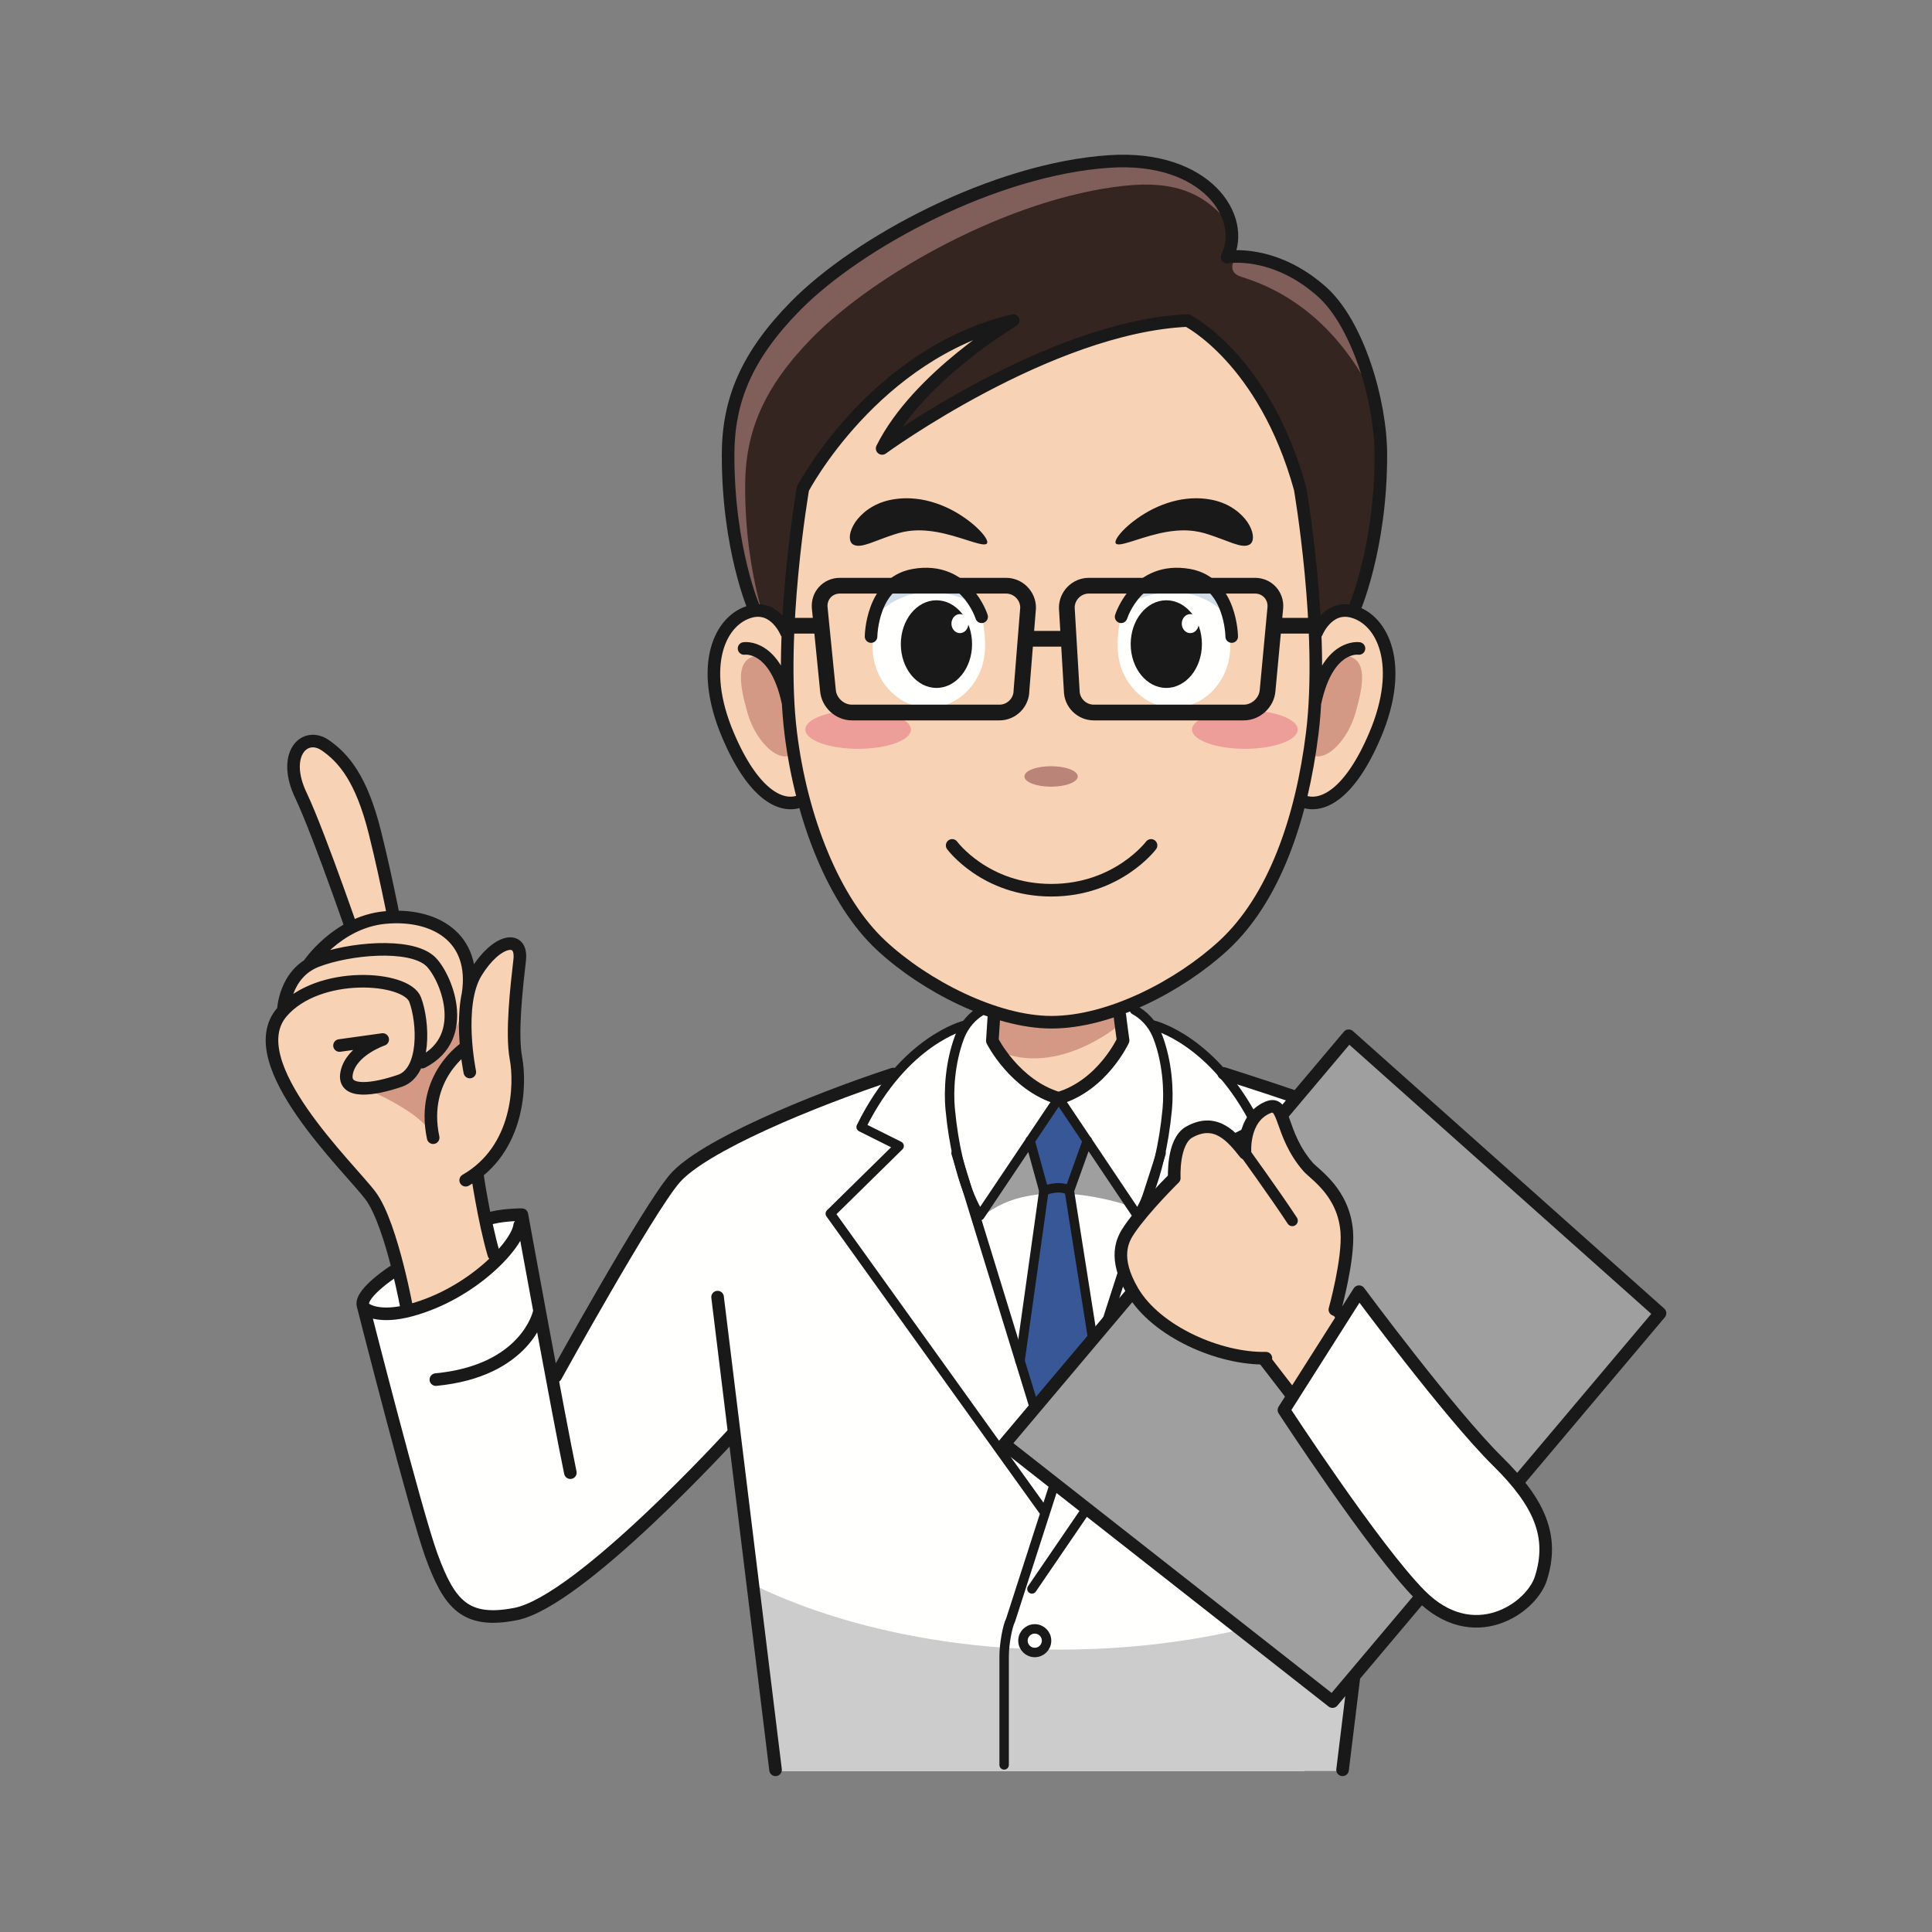 <svg:svg xmlns:svg="http://www.w3.org/2000/svg" height="982.505" version="1.1" viewBox="-135.116 -75.229 982.505 982.505" width="982.505" x="0" y="0">
  <svg:rect x="-135.116" y="-75.229" width="982.505" height="982.505" fill="#808080" stroke="none"/>
  <svg:g id="Layer_1">
    <svg:path d="M48.94,410.868 C48.94,410.868 28.204,349.928 18.368,329.268 C8.536,308.588 20.004,296.812 30.996,304.016 C41.956,311.236 50.04,322.608 56.068,348.34 C62.116,374.084 68.008,403.708 68.008,403.708 L48.94,410.868" fill="#F8D2B5" />
    <svg:path d="M48.412,410.736 C48.412,410.736 27.684,349.784 17.86,329.136 C8.024,308.456 19.704,296.348 30.464,303.88 C39.78,310.4 48.744,320.924 55.56,348.204 C61.98,373.856 67.492,403.58 67.492,403.58" fill-opacity="0" stroke="#1A1919" stroke-linecap="round" stroke-linejoin="round" stroke-width="6.4" />
    <svg:path d="M320.42,470.78 C289.544,481.86 243.736,500.076 230.792,506.556 C201.824,521.04 146.588,625.216 146.588,625.216 L127.872,543.748 C127.872,543.748 118.228,544.356 112.796,545.568 C107.364,546.772 88.656,554.6 76.576,561.24 C64.508,567.888 51.028,587.808 51.028,587.808 C51.028,587.808 82.012,708.496 88.656,727.216 C95.292,745.92 110.976,747.724 123.648,747.724 C136.324,747.724 171.332,717.544 171.332,717.544 L241.04,652.592 L259.148,825.4 L528.236,825.4 L543.624,695.268 C543.624,695.268 625.668,714.96 625.644,703.192 C625.332,556.196 621.392,523.62 571.752,502.132 C562.836,498.276 518.632,481.396 485.776,471.464 C466.348,449.436 450.46,446.06 450.46,446.06 C450.46,446.06 446.664,433.824 407.252,433.012 C358.092,431.996 357.544,444.7 357.544,444.7 C357.544,444.7 332.128,454.396 320.42,470.78" fill="#FFFFFE" />
    <svg:g>
      <svg:path d="M560.296,731.332 C560.296,731.332 500.964,763.664 403.964,763.664 C306.964,763.664 246.964,729.996 246.964,729.996 L259.148,825.4 L549.048,825.4 L560.296,731.332" fill="#CBCCCB" />
      <svg:path d="M107.972,521.244 C107.972,521.244 110.28,542.636 115.28,559.68 L117.384,565.74 C113.088,573.864 94.648,582.6 83.992,587.636 C79.304,589.852 73.624,589.58 71.588,589.276 L70.188,580.996 C66.008,563.284 59.872,541.116 53.888,533.064 C43.604,519.208 -10.376,468.068 7.228,441.692 L9.448,438.9 C9.448,438.9 9.836,425.848 19.304,417.776 L22.18,415.724 C22.18,415.724 36.628,393.84 61.18,391.508 C85.736,389.192 108.072,401.068 103.356,430.78 L107.608,419.296 C117.912,402.556 131.148,400.016 129.668,413.064 C128.192,426.12 125.352,450.216 127.784,463.12 C130.216,476.032 129.644,509.348 102.216,525.116" fill="#F8D2B5" />
    </svg:g>
    <svg:path d="M100.256,438.66 C100.256,438.66 94.344,459.364 81.928,463.504 C81.928,463.504 71.492,476.564 52.368,479.064 C52.368,479.064 81.54,491.496 84.788,502.748 C84.788,502.748 79.396,468.668 102.62,459.96 L100.256,438.66" fill="#D39985" />
    <svg:path d="M434.62,455.676 C434.668,446.536 433.536,424.78 433.536,424.78 L370.176,424.78 C370.176,424.78 369.644,447.748 369.828,454.068 C369.828,454.068 377.648,482.736 403.46,482.736 C429.264,482.736 434.62,455.676 434.62,455.676" fill="#F8D2B5" />
    <svg:path d="M371.224,415.708 L432.524,415.708 L433.188,446.684 C433.188,446.684 400.284,474.244 369.492,457.748 L370.656,439.544 L371.224,415.708" fill="#D39985" />
    <svg:path d="M364.156,543.78 L388.296,506.964 L417.876,504.784 L440.18,538.34 C440.18,538.34 391.312,520.236 364.156,543.78" fill="#9E9F9E" />
    <svg:path d="M401.432,670.98 L383.6,614.652 L395.736,530.356 L388.7,504.784 L402.372,485.636 L406,485.636 L417.876,504.784 L408.704,530.356 L422.5,615.708 L401.432,670.98" fill="#385796" />
    <svg:path d="M434.4,441.288 C434.4,441.288 434.84,445.6 436.02,453.856 C436.02,453.856 425.572,476.648 403.204,483.28 C380.852,476.648 369.536,454.06 369.536,454.06 C370.128,444.412 370.384,440.868 370.384,440.868" fill-opacity="0" stroke="#1A1919" stroke-linecap="round" stroke-linejoin="round" stroke-width="6.4" />
    <svg:path d="M422,614.652 L408.704,530.356 L417.876,504.784 M388.7,504.784 L395.736,530.356 L383.6,616.896 M403.288,483.28 L363.228,542.972 C363.228,542.972 351.76,527.352 348.104,488.86 C347.18,479.236 348.056,465.144 352.684,452.644 C355.3,445.532 359.744,441.408 363.572,439.028 M403.288,483.28 L443.336,542.972 C443.336,542.972 454.804,527.352 458.48,488.86 C459.392,479.236 458.52,465.144 453.896,452.644 C450.984,444.784 445.876,440.576 441.816,438.348" fill-opacity="0" stroke="#1A1919" stroke-linecap="round" stroke-linejoin="round" stroke-width="4.8" />
    <svg:path d="M319.14,470.956 C277.064,484.78 222.148,507.732 208.008,524.124 C194.312,540.02 147.52,624.644 147.52,624.644 M71.588,589.276 C72.64,595.148 64.508,547.92 53.38,532.92 C42.82,518.68 -13.84,465.14 8.28,439.464 C26.776,418.064 71.532,421.216 76.008,433.128 C80.34,444.668 81.484,469.832 68.34,474.364 C55.188,478.888 38.692,481.548 41.236,470.124 C43.712,458.692 59.504,453.404 59.504,453.404 L37.536,456.468 M8.944,438.764 C8.944,438.764 9.488,419.764 25.912,413.436 C42.32,407.116 73.172,404.212 83.54,413.436 C91.108,420.192 104.988,451.904 79.572,464.908 M103.808,469.94 C103.808,469.94 96.76,435.904 107.096,419.16 C117.404,402.42 130.632,399.884 129.168,412.944 C127.684,425.98 124.852,450.084 127.272,462.98 C129.7,475.864 129.132,509.224 101.704,524.972 M101.824,457.348 C101.824,457.348 78.588,472.28 85.164,503.332 M21.668,415.592 C21.668,415.592 36.112,393.7 60.676,391.384 C85.208,389.056 107.564,400.932 102.848,430.636 M107.46,521.1 C107.46,521.1 111,545.616 116,562.66 M112.412,544.888 C119.024,542.444 130.288,542.48 130.288,542.48 C130.288,542.48 148.904,644.74 154.936,673.692 M66.092,570.592 C66.092,570.592 47.828,582.168 49.476,588.584 C50.36,592.028 76.364,694.16 84.332,715.936 C93.384,740.676 101.536,750.584 127.144,745.568 C160.064,739.092 237.644,653.836 237.644,653.836 M50.84,590.42 C50.84,590.42 57.2,595.592 73.968,591.02 C104.948,582.576 128.016,557.904 129.148,547.928" fill-opacity="0" stroke="#1A1919" stroke-linecap="round" stroke-linejoin="round" stroke-width="6.4" />
    <svg:path d="M567.012,666.744 C567.012,666.744 587.356,669.7 623.8,623.152 L625.668,738.156 L558.164,738.948 L567.012,666.744" fill="#CBCCCB" />
    <svg:g>
      <svg:path d="M624.832,690.8 C622.432,583.964 613.644,524.776 583.824,508.16 C555.668,492.48 520.56,481.42 487.204,470.66 M229.804,584.404 L259.284,824.8 M577.108,584.404 L547.636,824.8" fill-opacity="0" stroke="#1A1919" stroke-linecap="round" stroke-linejoin="round" stroke-width="6.4" />
      <svg:path d="M395.736,530.356 C395.736,530.356 402.932,527.148 408.54,530 M351.088,511.184 L402,676.716 M455.344,511.184 L378.804,748.684 C377.164,751.8 375.532,761.052 375.532,767.052 C375.532,773.052 375.532,822.3 375.532,822.3 M355.696,446.116 C355.696,446.116 324.764,453.372 302.804,497.912 L322.12,507.564 L287.124,541.96 L396.36,694.204 M451.46,446.116 C451.46,446.116 482.396,453.372 504.364,497.912 L485.048,507.564 L520.064,541.96 L389.664,732.8" fill-opacity="0" stroke="#1A1919" stroke-linecap="round" stroke-linejoin="round" stroke-width="4.8" />
    </svg:g>
    <svg:path d="M138.988,592.488 C138.988,592.488 132.436,621.98 86.54,626.356" fill-opacity="0" stroke="#1A1919" stroke-linecap="round" stroke-linejoin="round" stroke-width="6.4" />
    <svg:path d="M505.472,623.152 C505.472,611.82 508.704,586.544 512.704,586.544 C516.708,586.544 519.944,611.82 519.944,623.152" fill="#D8232A" />
    <svg:path d="M505.472,623.152 C505.472,611.82 508.704,586.544 512.704,586.544 C516.708,586.544 519.944,611.82 519.944,623.152" fill-opacity="0" stroke="#1A1919" stroke-linecap="round" stroke-linejoin="round" stroke-width="6.4" />
    <svg:path d="M476.332,624.116 C476.332,624.116 513.82,622.352 551.64,624.768" fill="#FFFFFE" />
    <svg:path d="M476.332,624.116 C476.332,624.116 513.82,622.352 551.64,624.768" fill-opacity="0" stroke="#1A1919" stroke-linecap="round" stroke-linejoin="round" stroke-width="6.4" />
    <svg:path d="M551.008,288.656 L252.22,288.656 L249.032,235.472 C249.032,235.472 235.08,204.108 235.152,155.988 C235.196,128.468 244.48,105.748 269.448,80.364 C301.224,48.06 370.712,10.652 429.256,6.868 C478.32,3.692 498.968,35.424 488.908,55.516 C488.908,55.516 512.444,51.284 536.972,72.964 C555.284,89.156 567.064,128.468 567.104,155.988 C567.176,204.108 553.22,235.472 553.22,235.472 L551.008,288.656" fill="#352521" />
    <svg:path d="M561.148,121.904 C545.392,92.624 523.136,73.8 496.168,65.564 C487.916,63.044 493.244,55.688 493.244,55.688 L499.468,55.508 C508.628,56.48 522.612,60.268 536.972,72.964 C543.964,79.148 549.988,88.7 554.784,99.672 L561.148,121.904" fill="#805E5A" />
    <svg:path d="M257.696,251.468 C257.696,251.468 243.744,220.108 243.816,171.984 C243.86,144.464 253.144,121.748 278.112,96.36 C309.892,64.06 378.052,25.612 436.38,19.276 C463.672,16.316 478.3,23.724 490.796,39.464 C487.212,22.052 466.388,4.46 429.256,6.868 C370.712,10.652 301.224,48.06 269.448,80.364 C244.48,105.748 235.196,128.468 235.152,155.988 C235.08,204.108 249.032,235.472 249.032,235.472 L252.22,288.656 L259.924,288.656 L257.696,251.468" fill="#805E5A" />
    <svg:path d="M359.22,252.332 C359.22,265.116 351.116,275.492 341.112,275.492 C331.104,275.492 322.992,265.116 322.992,252.332 C322.992,239.528 331.104,229.164 341.112,229.164 C351.116,229.164 359.22,239.528 359.22,252.332" fill="#1A1919" />
    <svg:path d="M535.168,246.428 C535.168,246.428 540.112,232.424 552.652,235.748 C568.244,239.896 579.124,263.18 564.264,298.364 C550.572,330.788 535.496,336.392 526.204,331.64" fill="#F8D2B5" />
    <svg:path d="M534.696,274.952 C530.86,288.364 524.8,305.684 532.3,308.888 C539.808,312.092 550.36,300.796 554.196,287.388 C558.404,272.728 559.676,262.164 552.172,258.96 C544.668,255.748 537.544,264.96 534.696,274.952" fill="#D39985" />
    <svg:path d="M264.08,246.428 C264.08,246.428 259.136,232.424 246.596,235.748 C231.004,239.896 220.132,263.18 234.988,298.364 C248.676,330.788 263.756,336.392 273.044,331.64" fill="#F8D2B5" />
    <svg:path d="M264.552,274.952 C268.392,288.364 274.448,305.684 266.952,308.888 C259.444,312.092 248.884,300.796 245.048,287.388 C240.844,272.728 239.576,262.164 247.072,258.96 C254.58,255.748 261.704,264.96 264.552,274.952" fill="#D39985" />
    <svg:path d="M526.06,173.272 C526.06,173.272 538.62,245.88 532.22,297.656 C526.848,341.18 511.844,385 487.068,405.624 C463.752,425.02 431.212,444.62 399.628,444.62 C367.712,444.62 336.396,425.02 313.08,405.624 C288.3,385 272.4,341.18 267.024,297.656 C260.632,245.88 273.188,173.272 273.188,173.272 C273.188,173.272 309.088,104.692 380.116,87.772 C380.116,87.772 331.66,116.328 313.492,152.82 C313.492,152.82 398.284,90.944 468.764,87.772 C468.764,87.772 507.78,107.344 526.06,173.272" fill="#F8D2B5" />
    <svg:path d="M308.592,253.404 C308.592,270.656 321.412,284.632 337.216,284.632 C353.032,284.632 365.844,270.656 365.844,253.404 C365.844,236.164 360.344,216.832 337.22,216.832 C314.092,216.832 308.592,236.164 308.592,253.404" fill="#FFFFFE" />
    <svg:path d="M490.516,253.404 C490.516,270.656 477.696,284.632 461.892,284.632 C446.08,284.632 433.264,270.656 433.264,253.404 C433.264,236.164 438.764,216.832 461.892,216.832 C485.016,216.832 490.516,236.164 490.516,253.404" fill="#FFFFFE" />
    <svg:path d="M360.296,231.508 C357.328,227.552 349.424,213.716 333.12,217.18 C316.808,220.636 311.376,231.012 309.892,238.424 C309.892,238.424 327.188,215.692 360.296,231.508" fill="#D1DDE9" />
    <svg:path d="M438.868,231.508 C441.836,227.552 449.748,213.716 466.056,217.18 C482.36,220.636 487.8,231.012 489.284,238.424 C489.284,238.424 471.988,215.692 438.868,231.508" fill="#D1DDE9" />
    <svg:path d="M359.22,252.332 C359.22,264.628 351.116,274.608 341.112,274.608 C331.104,274.608 322.992,264.628 322.992,252.332 C322.992,240.024 331.104,230.04 341.112,230.04 C351.116,230.04 359.22,240.024 359.22,252.332" fill="#1A1919" />
    <svg:path d="M439.892,252.332 C439.892,264.628 448,274.608 458,274.608 C468.004,274.608 476.112,264.628 476.112,252.332 C476.112,240.024 468.004,230.04 458,230.04 C448,230.04 439.892,240.024 439.892,252.332" fill="#1A1919" />
    <svg:path d="M328.144,295.772 C328.144,301.188 316.12,305.576 301.292,305.576 C286.456,305.576 274.424,301.188 274.424,295.772 C274.424,290.356 286.456,285.976 301.292,285.976 C316.12,285.976 328.144,290.356 328.144,295.772" fill="#ED9E99" />
    <svg:path d="M524.816,295.772 C524.816,301.188 512.792,305.576 497.956,305.576 C483.128,305.576 471.104,301.188 471.104,295.772 C471.104,290.356 483.128,285.976 497.956,285.976 C512.792,285.976 524.816,290.356 524.816,295.772" fill="#ED9E99" />
    <svg:path d="M357.352,241.912 C357.352,244.584 355.424,246.744 353.044,246.744 C350.66,246.744 348.732,244.584 348.732,241.912 C348.732,239.236 350.66,237.068 353.044,237.068 C355.424,237.068 357.352,239.236 357.352,241.912" fill="#FFFFFE" />
    <svg:path d="M474.48,241.912 C474.48,244.584 472.556,246.744 470.172,246.744 C467.796,246.744 465.864,244.584 465.864,241.912 C465.864,239.236 467.796,237.068 470.172,237.068 C472.556,237.068 474.48,239.236 474.48,241.912" fill="#FFFFFE" />
    <svg:path d="M366.808,201.112 C365.384,203.16 355.972,198.692 345.384,196.188 C340.108,194.916 334.612,194.264 330.056,194.54 C325.48,194.772 321.868,195.816 319.596,196.572 C315.06,198.032 310.936,199.752 307.32,201.02 C303.72,202.26 300.724,202.92 298.676,201.64 C296.624,200.38 296.352,196.584 298.784,192.056 C301.136,187.576 306.572,182.376 314.18,179.932 C317.912,178.664 324.112,177.648 330.772,178.432 C337.444,179.132 344.312,181.564 349.952,184.684 C361.312,190.996 368.164,199.272 366.808,201.112" fill="#1A1919" />
    <svg:path d="M432.308,201.108 C430.948,199.272 437.8,190.996 449.16,184.684 C454.804,181.564 461.668,179.132 468.336,178.432 C475,177.648 481.2,178.664 484.928,179.928 C492.54,182.376 497.976,187.576 500.328,192.056 C502.756,196.584 502.488,200.38 500.436,201.64 C498.388,202.92 495.388,202.26 491.792,201.02 C488.172,199.752 484.048,198.032 479.512,196.572 C477.24,195.816 473.632,194.772 469.056,194.54 C464.5,194.264 459.004,194.916 453.732,196.188 C443.144,198.692 433.724,203.16 432.308,201.108" fill="#1A1919" />
    <svg:path d="M364.088,238.428 C364.088,238.428 355.98,212.524 329.488,217.28 C308.072,221.124 307.856,248.476 307.856,248.476 M526.06,173.272 C526.06,173.272 538.62,245.88 532.22,297.656 C526.848,341.18 512.824,381.908 487.068,405.624 C464.732,426.176 429.236,444.62 399.628,444.62 C371.176,444.62 335.324,426.284 313.08,405.624 C289.004,383.256 272.4,341.18 267.024,297.656 C260.632,245.88 273.188,173.272 273.188,173.272 C273.188,173.272 309.088,104.692 380.116,87.772 C380.116,87.772 331.66,116.328 313.492,152.82 C313.492,152.82 398.284,90.944 468.764,87.772 C468.764,87.772 507.78,107.344 526.06,173.272 z M435.024,238.428 C435.024,238.428 443.136,212.524 469.636,217.28 C491.04,221.124 491.26,248.476 491.26,248.476 M534.464,246.428 C534.464,246.428 540.112,232.424 552.652,235.748 C568.244,239.896 579.124,263.18 564.264,298.364 C551.532,328.516 537.604,335.476 528.236,332.48 M555.98,254.54 C555.98,254.54 540.112,251.992 533.652,281.984 M264.78,246.428 C264.78,246.428 259.136,232.424 246.596,235.748 C231.004,239.896 220.132,263.18 234.988,298.364 C247.716,328.516 261.644,335.476 271.008,332.48 M243.272,254.54 C243.272,254.54 259.136,251.992 265.6,281.984 M553.22,235.472 C553.22,235.472 567.176,204.108 567.104,155.988 C567.064,128.468 555.284,89.156 536.972,72.964 C512.444,51.284 488.908,55.516 488.908,55.516 C498.968,35.424 478.32,3.692 429.256,6.868 C370.712,10.652 301.224,48.06 269.448,80.364 C244.48,105.748 235.196,128.468 235.152,155.988 C235.08,204.108 248.532,234.7 248.532,234.7" fill-opacity="0" stroke="#1A1919" stroke-linecap="round" stroke-linejoin="round" stroke-width="6.4" />
    <svg:path d="M384.352,275.892 C384.352,282.068 379.308,287.12 373.128,287.12 L298.096,287.12 C291.924,287.12 286.448,282.084 285.936,275.932 L281.736,233.812 C281.22,227.66 285.852,222.624 292.024,222.624 L376.492,222.624 C382.676,222.624 387.72,227.676 387.72,233.848 L384.352,275.892 z M509.508,275.928 C509.024,282.084 503.58,287.12 497.408,287.12 L421.128,287.12 C414.952,287.12 409.9,282.068 409.9,275.892 L407.4,233.848 C407.4,227.676 412.452,222.624 418.628,222.624 L503.096,222.624 C509.268,222.624 513.924,227.66 513.444,233.816 L509.508,275.928 z M389.328,249.62 L407.072,249.62 M512.268,242.976 L534.444,242.976 M263.896,242.976 L283.656,242.976" fill-opacity="0" stroke="#1A1919" stroke-width="8" />
    <svg:path d="M450.244,354.696 C450.244,354.696 433.172,377.484 399.508,377.484 C365.84,377.484 349.096,354.696 349.096,354.696" fill-opacity="0" stroke="#1A1919" stroke-linecap="round" stroke-linejoin="round" stroke-width="6.4" />
    <svg:path d="M412.972,319.62 C412.972,322.5 406.896,324.832 399.408,324.832 C391.908,324.832 385.84,322.5 385.84,319.62 C385.84,316.748 391.908,314.42 399.408,314.42 C406.896,314.42 412.972,316.748 412.972,319.62" fill="#BA8479" />
    <svg:path d="M397.104,759.132 C397.104,762.448 394.416,765.132 391.104,765.132 C387.792,765.132 385.104,762.448 385.104,759.132 C385.104,755.82 387.792,753.132 391.104,753.132 C394.416,753.132 397.104,755.82 397.104,759.132 z M533.052,558.46 L540,786.352" fill-opacity="0" stroke="#1A1919" stroke-linecap="round" stroke-linejoin="round" stroke-width="4.8" />
    <svg:path d="M552.092,584.012 C552.092,584.012 553.4,631.776 533.436,659.832" fill-opacity="0" stroke="#1A1919" stroke-linecap="round" stroke-linejoin="round" stroke-width="4" />
    <svg:path d="M550.752,451.488 L375.66,659.16 L542.52,790.112 L709.072,592.604 L550.752,451.488" fill="#9E9F9E" />
    <svg:path d="M550.752,451.488 L375.66,659.16 L542.52,790.112 L709.072,592.604 L550.752,451.488 z" fill-opacity="0" stroke="#1A1919" stroke-linecap="round" stroke-linejoin="round" stroke-width="6.4" />
    <svg:path d="M542.056,587.292 L566.904,619.184 L536.896,653.836 L503.08,609.936" fill="#F8D2B5" />
    <svg:path d="M542.056,587.292 L566.904,619.184 L536.896,653.836 L503.08,609.936" fill-opacity="0" stroke="#1A1919" stroke-linecap="round" stroke-linejoin="round" stroke-width="6.4" />
    <svg:path d="M508.652,615.464 C485.116,615.976 453.028,602.028 440.964,581.6 C430.8,564.328 435.66,555.184 439.288,549.944 C447.088,538.568 462.056,523.88 462.056,523.88 C462.056,523.88 461.028,505.3 469.676,500.476 C483.424,492.784 491.704,503.284 498.036,511.232 C498.036,511.232 496.384,493.444 509.688,487.928 C518.82,484.136 515.38,501.136 530.012,518.096 C533.504,522.128 548.26,531.1 549.78,551.232 C550.812,565.34 543.724,590.756 543.724,590.756" fill="#F8D2B5" />
    <svg:path d="M508.652,615.464 C485.116,615.976 453.028,602.028 440.964,581.6 C430.8,564.328 435.66,555.184 439.288,549.944 C447.088,538.568 462.056,523.88 462.056,523.88 C462.056,523.88 461.028,505.3 469.676,500.476 C483.424,492.784 491.704,503.284 498.036,511.232 C498.036,511.232 496.384,493.444 509.688,487.928 C518.82,484.136 515.38,501.136 530.012,518.096 C533.504,522.128 548.26,531.1 549.78,551.232 C550.812,565.34 543.724,590.756 543.724,590.756" fill-opacity="0" stroke="#1A1919" stroke-linecap="round" stroke-linejoin="round" stroke-width="6.4" />
    <svg:path d="M496.16,508.436 C496.16,508.436 513.92,533.044 522.076,545.528" fill="#F8D2B5" />
    <svg:path d="M496.16,508.436 C496.16,508.436 513.92,533.044 522.076,545.528" fill-opacity="0" stroke="#1A1919" stroke-linecap="round" stroke-linejoin="round" stroke-width="5.6" />
    <svg:path d="M556.016,581.64 C556.016,581.64 602,643.76 626.472,667.912 C648.048,689.192 655.276,706.272 648.468,727.508 C643.596,742.68 614.112,763.192 587.1,735.9 C563.764,712.34 517.816,641.824 517.816,641.824 L556.016,581.64" fill="#FFFFFE" />
    <svg:path d="M556.016,581.64 C556.016,581.64 602,643.76 626.472,667.912 C648.048,689.192 655.276,706.272 648.468,727.508 C643.596,742.68 614.112,763.192 587.1,735.9 C563.764,712.34 517.816,641.824 517.816,641.824 L556.016,581.64 z" fill-opacity="0" stroke="#1A1919" stroke-linecap="round" stroke-linejoin="round" stroke-width="6.4" />
  </svg:g>
</svg:svg>
